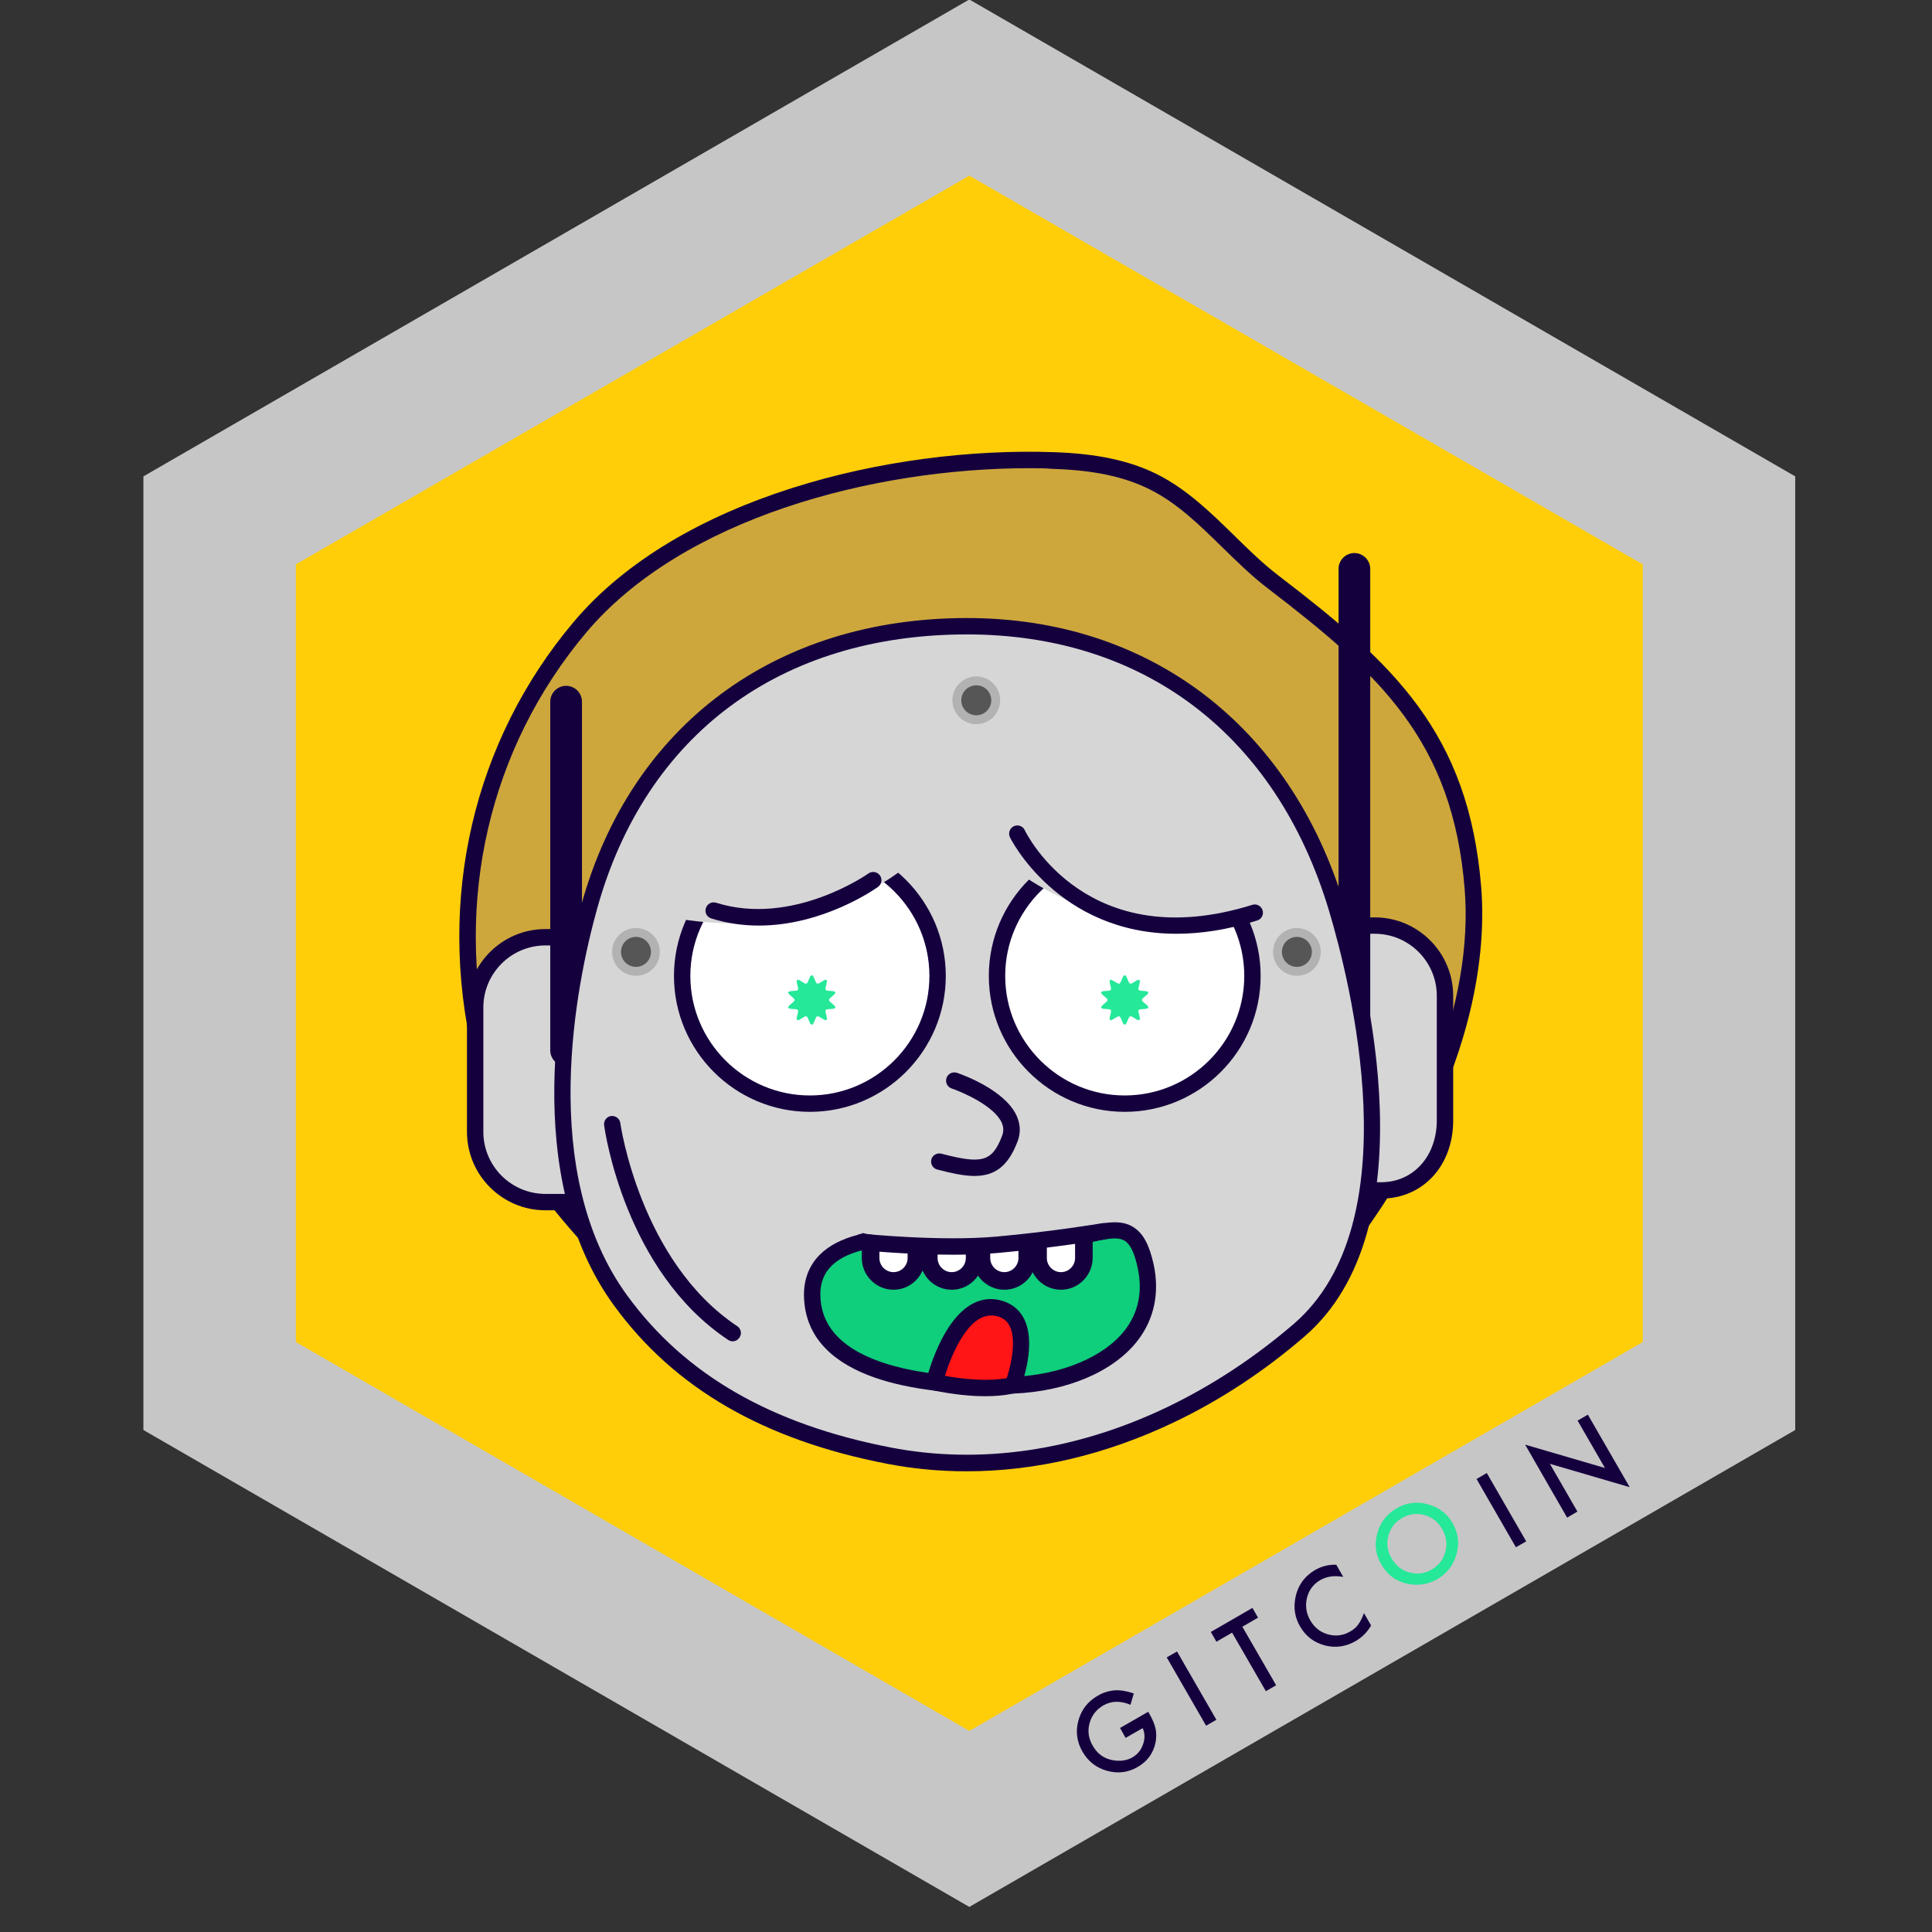<?xml version="1.0" encoding="utf-8"?>
<!-- Generator: Adobe Illustrator 23.0.4, SVG Export Plug-In . SVG Version: 6.00 Build 0)  -->
<svg version="1.1" id="Layer_1" xmlns="http://www.w3.org/2000/svg" xmlns:xlink="http://www.w3.org/1999/xlink" x="0px" y="0px"
	 viewBox="0 0 110.88 110.88" style="enable-background:new 0 0 110.88 110.88;" xml:space="preserve">
<rect x="0" y="0" width="110.88" height="110.88" fill="#333333" stroke="none"/>
<style type="text/css">
	.st0{fill:#C6C6C6;}
	.st1{fill:#FFCE08;}
	.st2{fill:#15003E;}
	.st3{fill:#25E899;}
	.st4{fill:#CEA73C;}
	.st5{fill:#D6D6D6;}
	.st6{fill:#FFFFFF;}
	.st7{fill:#B2B2B2;}
	.st8{fill:#565656;}
	.st9{fill:#0FCE7C;}
	.st10{fill:#FF1515;}
</style>
<g>
	<polygon class="st0" points="8.23,27.34 8.23,82.07 55.63,109.44 103.03,82.07 103.03,27.34 55.63,-0.03 	"/>
	<polygon class="st1" points="16.98,32.39 16.98,77.02 55.63,99.34 94.28,77.02 94.28,32.39 55.63,10.08 	"/>
	<path class="st2" d="M64.28,99.17l1.62-0.93l0.07,0.13c0.17,0.29,0.29,0.58,0.35,0.84c0.05,0.25,0.05,0.51,0,0.79
		c-0.13,0.62-0.47,1.09-1.03,1.41c-0.55,0.32-1.13,0.39-1.75,0.22c-0.62-0.17-1.09-0.54-1.41-1.09c-0.33-0.57-0.41-1.17-0.24-1.79
		c0.17-0.63,0.54-1.1,1.11-1.43c0.31-0.18,0.63-0.28,0.97-0.31c0.33-0.02,0.69,0.04,1.1,0.18l-0.19,0.65
		c-0.57-0.24-1.08-0.23-1.55,0.03c-0.41,0.24-0.68,0.58-0.8,1.03c-0.12,0.44-0.06,0.88,0.19,1.3c0.25,0.44,0.62,0.71,1.09,0.81
		c0.44,0.09,0.84,0.04,1.18-0.15c0.29-0.17,0.5-0.42,0.61-0.75c0.12-0.33,0.11-0.64-0.02-0.93l-0.98,0.56L64.28,99.17z"/>
	<path class="st2" d="M67.55,94.78l2.26,3.92l-0.59,0.34l-2.26-3.92L67.55,94.78z"/>
	<path class="st2" d="M71.3,93.36l1.94,3.36l-0.59,0.34l-1.94-3.36l-0.9,0.52l-0.32-0.56l2.39-1.38l0.32,0.56L71.3,93.36z"/>
	<path class="st2" d="M76.69,89.8l0.4,0.7c-0.51-0.09-0.94-0.03-1.31,0.18c-0.4,0.23-0.66,0.57-0.77,1.02
		c-0.11,0.45-0.05,0.88,0.19,1.3c0.24,0.41,0.58,0.68,1.02,0.8c0.44,0.12,0.86,0.07,1.26-0.16c0.21-0.12,0.37-0.26,0.47-0.41
		c0.06-0.08,0.12-0.17,0.17-0.28s0.11-0.23,0.16-0.37l0.41,0.71c-0.23,0.39-0.53,0.69-0.9,0.9c-0.56,0.32-1.15,0.4-1.77,0.24
		c-0.62-0.17-1.09-0.53-1.41-1.09c-0.29-0.5-0.38-1.04-0.27-1.62c0.13-0.71,0.52-1.26,1.16-1.63C75.86,89.89,76.25,89.79,76.69,89.8
		z"/>
	<path class="st3" d="M79.26,89.76c-0.32-0.55-0.39-1.14-0.21-1.77c0.17-0.63,0.54-1.1,1.11-1.43c0.56-0.32,1.15-0.4,1.78-0.23
		s1.11,0.53,1.43,1.09s0.4,1.16,0.22,1.78c-0.18,0.63-0.55,1.11-1.12,1.44c-0.51,0.29-1.06,0.38-1.67,0.26
		C80.14,90.77,79.62,90.39,79.26,89.76z M79.86,89.43c0.25,0.43,0.6,0.71,1.05,0.82c0.45,0.11,0.86,0.06,1.24-0.16
		c0.41-0.24,0.68-0.58,0.8-1.03s0.06-0.88-0.18-1.3c-0.24-0.42-0.58-0.69-1.02-0.81c-0.44-0.12-0.87-0.07-1.28,0.17
		c-0.41,0.23-0.67,0.58-0.79,1.02C79.56,88.59,79.62,89.01,79.86,89.43z"/>
	<path class="st2" d="M85.33,84.54l2.26,3.92L87,88.8l-2.26-3.92L85.33,84.54z"/>
	<path class="st2" d="M89.94,87.1l-2.41-4.19l4.58,1.34l-1.57-2.72l0.59-0.34l2.4,4.16l-4.58-1.34l1.58,2.74L89.94,87.1z"/>
	<g>
		<g>
			<path class="st4" d="M58.14,79.49c-6.99,0-14.61,0.67-20.27-4.44c-4.39-3.96-8.94-8.98-10.26-14.62
				c-2.01-8.63-0.07-17.6,5.66-24.42c6.02-7.17,18.17-9.9,27.17-9.59c1.98,0.07,4,0.34,5.77,1.23c2.68,1.35,4.49,3.93,6.87,5.75
				c6.5,4.98,10.76,8.89,11.46,17.58c0.61,7.61-3.48,15.63-8.29,21.66C71.6,78.48,64.76,79.49,58.14,79.49z"/>
			<path class="st2" d="M53.69,79.99c-5.76,0-11.53-0.43-16.14-4.59c-5.99-5.4-9.3-10.13-10.4-14.86c-2.09-8.95,0.01-18,5.76-24.83
				c6.03-7.18,18.18-10.08,27.55-9.76c2.5,0.08,4.4,0.49,5.97,1.28c1.7,0.86,3.07,2.2,4.39,3.49c0.81,0.8,1.65,1.62,2.55,2.31
				c6.57,5.03,10.93,9,11.64,17.92c0.31,3.89-0.37,11.93-8.39,21.99c-4.96,6.22-12.48,7.02-18.48,7.02l0,0
				c-0.72,0-1.45,0.01-2.18,0.01C55.21,79.98,54.45,79.99,53.69,79.99z M59.07,26.87c-8.92,0-19.89,2.85-25.44,9.45
				c-5.55,6.61-7.58,15.36-5.56,24.01c1.04,4.48,4.35,9.18,10.11,14.38c4.94,4.46,11.46,4.39,17.77,4.33
				c0.73-0.01,1.46-0.01,2.18-0.01l0,0c6.14,0,13.06-0.79,17.74-6.66c5.72-7.17,8.7-14.94,8.19-21.33
				c-0.68-8.54-4.91-12.37-11.27-17.25c-0.95-0.72-1.81-1.57-2.64-2.38c-1.33-1.3-2.58-2.53-4.16-3.32
				c-1.45-0.73-3.22-1.11-5.58-1.18C59.98,26.87,59.53,26.87,59.07,26.87z"/>
		</g>
		<g>
			<g>
				<path class="st5" d="M77.92,53.12h0.98c2.23,0,4.03,1.8,4.03,4.03v7.14c0,2.23-1.45,4.03-3.67,4.03h-2.91"/>
				<path class="st2" d="M79.26,68.79h-2.91c-0.26,0-0.47-0.21-0.47-0.47s0.21-0.47,0.47-0.47h2.91c1.86,0,3.2-1.5,3.2-3.56v-7.14
					c0-1.96-1.6-3.56-3.56-3.56h-0.98c-0.26,0-0.47-0.21-0.47-0.47c0-0.26,0.21-0.47,0.47-0.47h0.98c2.48,0,4.5,2.02,4.5,4.5v7.14
					C83.41,66.9,81.66,68.79,79.26,68.79z"/>
			</g>
			<g>
				<path class="st2" d="M77.73,60.48c-0.5,0-0.91-0.41-0.91-0.91V32.65c0-0.5,0.41-0.91,0.91-0.91s0.91,0.41,0.91,0.91v26.92
					C78.64,60.07,78.23,60.48,77.73,60.48z"/>
			</g>
		</g>
		<g>
			<g>
				<path class="st5" d="M32.35,53.79H31.3c-2.23,0-4.03,1.8-4.03,4.03v7.14c0,2.23,1.8,4.03,4.03,4.03h3.37"/>
				<path class="st2" d="M34.66,69.46H31.3c-2.48,0-4.5-2.02-4.5-4.5v-7.14c0-2.48,2.02-4.5,4.5-4.5h1.05
					c0.26,0,0.47,0.21,0.47,0.47c0,0.26-0.21,0.47-0.47,0.47H31.3c-1.96,0-3.56,1.6-3.56,3.56v7.14c0,1.96,1.6,3.56,3.56,3.56h3.37
					c0.26,0,0.47,0.21,0.47,0.47S34.92,69.46,34.66,69.46z"/>
			</g>
			<g>
				<path class="st2" d="M32.49,61.19c-0.5,0-0.91-0.41-0.91-0.91V40.27c0-0.5,0.41-0.91,0.91-0.91s0.91,0.41,0.91,0.91v20.01
					C33.39,60.79,32.99,61.19,32.49,61.19z"/>
			</g>
		</g>
		<g>
			<path class="st5" d="M35.63,74.66c-4.62-6.33-3.67-15.95-1.81-22.63c2.87-10.32,11.01-16.09,21.68-16.09
				c10.56,0,18.21,6.19,21.21,16.14c2.11,7,4.04,18.93-2.16,24.27c-2.23,1.92-4.71,3.57-7.36,4.84c-5.01,2.4-10.68,3.42-16.17,2.35
				C44.87,82.35,39.37,79.78,35.63,74.66z"/>
			<path class="st2" d="M55.48,84.44c-1.54,0-3.06-0.14-4.56-0.43c-7.09-1.37-12.22-4.34-15.67-9.07
				c-5.42-7.41-3.12-18.58-1.88-23.03C36.22,41.62,44.5,35.47,55.5,35.47c10.45,0,18.55,6.16,21.66,16.48
				c1.28,4.24,4.89,18.57-2.3,24.76c-2.32,2-4.83,3.65-7.47,4.91C63.48,83.49,59.43,84.44,55.48,84.44z M55.5,36.41
				c-10.71,0-18.45,5.74-21.23,15.74c-1.2,4.32-3.44,15.14,1.74,22.22l0,0c3.31,4.53,8.24,7.37,15.09,8.7
				c5.14,1,10.64,0.2,15.88-2.31c2.56-1.23,5-2.83,7.26-4.77c6.77-5.82,3.25-19.67,2.02-23.77C73.23,42.18,65.66,36.41,55.5,36.41z"
				/>
		</g>
		<g>
			<g>
				<circle class="st6" cx="64.55" cy="56.01" r="7.33"/>
				<path class="st2" d="M64.55,63.81c-4.3,0-7.8-3.5-7.8-7.8s3.5-7.8,7.8-7.8s7.8,3.5,7.8,7.8S68.85,63.81,64.55,63.81z
					 M64.55,49.15c-3.78,0-6.86,3.08-6.86,6.86s3.08,6.86,6.86,6.86s6.86-3.08,6.86-6.86S68.33,49.15,64.55,49.15z"/>
			</g>
			<g>
				<path class="st3" d="M64.55,55.97c0.13,0,0.19,0.44,0.31,0.48c0.12,0.04,0.43-0.28,0.53-0.21s-0.11,0.47-0.04,0.57
					s0.51,0.02,0.55,0.14s-0.36,0.31-0.36,0.44c0,0.13,0.4,0.32,0.36,0.44s-0.48,0.04-0.55,0.14s0.14,0.49,0.04,0.57
					c-0.1,0.07-0.41-0.25-0.53-0.21c-0.12,0.04-0.18,0.48-0.31,0.48s-0.19-0.44-0.31-0.48c-0.12-0.04-0.43,0.28-0.53,0.21
					s0.11-0.47,0.04-0.57s-0.51-0.02-0.55-0.14s0.36-0.31,0.36-0.44c0-0.13-0.4-0.32-0.36-0.44s0.48-0.04,0.55-0.14
					s-0.14-0.49-0.04-0.57c0.1-0.07,0.41,0.25,0.53,0.21S64.42,55.97,64.55,55.97z"/>
			</g>
			<g>
				<circle class="st6" cx="46.48" cy="56.01" r="7.33"/>
				<path class="st2" d="M46.48,63.81c-4.3,0-7.8-3.5-7.8-7.8s3.5-7.8,7.8-7.8s7.8,3.5,7.8,7.8S50.78,63.81,46.48,63.81z
					 M46.48,49.15c-3.78,0-6.86,3.08-6.86,6.86s3.08,6.86,6.86,6.86c3.78,0,6.86-3.08,6.86-6.86S50.26,49.15,46.48,49.15z"/>
			</g>
			<g>
				<path class="st3" d="M46.59,55.97c0.13,0,0.19,0.44,0.31,0.48c0.12,0.04,0.43-0.28,0.53-0.21s-0.11,0.47-0.04,0.57
					s0.51,0.02,0.55,0.14s-0.36,0.31-0.36,0.44c0,0.13,0.4,0.32,0.36,0.44s-0.48,0.04-0.55,0.14s0.14,0.49,0.04,0.57
					c-0.1,0.07-0.41-0.25-0.53-0.21s-0.18,0.48-0.31,0.48s-0.19-0.44-0.31-0.48c-0.12-0.04-0.43,0.28-0.53,0.21s0.11-0.47,0.04-0.57
					s-0.51-0.02-0.55-0.14s0.36-0.31,0.36-0.44c0-0.13-0.4-0.32-0.36-0.44s0.48-0.04,0.55-0.14s-0.14-0.49-0.04-0.57
					c0.1-0.07,0.41,0.25,0.53,0.21C46.4,56.41,46.46,55.97,46.59,55.97z"/>
			</g>
		</g>
		<g>
			<path class="st5" d="M54.77,62.03c0,0,3.92,1.32,3.2,3.3c-0.73,1.97-1.82,1.92-4.06,1.34"/>
			<path class="st2" d="M55.94,67.49c-0.63,0-1.34-0.16-2.15-0.37c-0.25-0.06-0.4-0.32-0.34-0.57s0.32-0.4,0.57-0.34
				c2.27,0.59,2.92,0.52,3.5-1.05c0.09-0.25,0.08-0.49-0.04-0.75c-0.45-0.95-2.22-1.72-2.86-1.94c-0.25-0.08-0.38-0.35-0.3-0.6
				s0.35-0.38,0.6-0.3c0.27,0.09,2.7,0.95,3.41,2.43c0.23,0.49,0.26,0.99,0.08,1.48C57.84,67.01,57.03,67.48,55.94,67.49z"/>
		</g>
		<g>
			<path class="st5" d="M36.6,52.15c0,0,9.66,3.53,17.03-3.83c0,0-3.54-5.21-9.6-3.5S36.6,52.15,36.6,52.15z"/>
		</g>
		<g>
			<path class="st5" d="M73.42,52.15c0,0-9.66,3.53-17.03-3.83c0,0,3.54-5.21,9.6-3.5S73.42,52.15,73.42,52.15z"/>
		</g>
		<g>
			<path class="st5" d="M72,52.38c-9.93,3.1-13.62-4.53-13.62-4.53"/>
			<path class="st2" d="M67.52,53.59c-6.8,0-9.53-5.47-9.56-5.54c-0.11-0.23-0.01-0.52,0.22-0.63s0.52-0.02,0.63,0.22
				c0.14,0.3,3.64,7.23,13.06,4.29c0.25-0.08,0.51,0.06,0.59,0.31c0.08,0.25-0.06,0.51-0.31,0.59
				C70.43,53.37,68.89,53.59,67.52,53.59z"/>
		</g>
		<g>
			<path class="st5" d="M50.12,50.51c0,0-4.48,3.22-9.16,1.74"/>
			<path class="st2" d="M43.55,53.12c-0.88,0-1.8-0.12-2.73-0.41c-0.25-0.08-0.39-0.34-0.31-0.59c0.08-0.25,0.34-0.39,0.59-0.31
				c4.39,1.38,8.7-1.65,8.74-1.68c0.21-0.15,0.51-0.1,0.66,0.11s0.1,0.51-0.11,0.66C50.24,51.01,47.25,53.12,43.55,53.12z"/>
		</g>
		<g>
			<g>
				<g>
					<circle class="st7" cx="36.5" cy="54.63" r="1.37"/>
				</g>
				<g>
					<circle class="st8" cx="36.5" cy="54.63" r="0.86"/>
				</g>
			</g>
			<g>
				<g>
					<circle class="st7" cx="74.43" cy="54.63" r="1.37"/>
				</g>
				<g>
					<circle class="st8" cx="74.43" cy="54.63" r="0.86"/>
				</g>
			</g>
			<g>
				<g>
					<circle class="st7" cx="56.03" cy="40.19" r="1.37"/>
				</g>
				<g>
					<circle class="st8" cx="56.03" cy="40.19" r="0.86"/>
				</g>
			</g>
		</g>
		<g>
			<path class="st9" d="M46.94,72.92c1.37-2.51,6.67-1.95,8.79-1.61c6.6,1.07,9.1-3,10.03,1.34c0.94,4.34-3.32,6.68-7.61,6.84
				c-3.27,0.13-11.21-0.1-11.52-4.93C46.57,73.91,46.69,73.36,46.94,72.92z"/>
			<path class="st2" d="M56.9,79.99c-3.89,0-10.45-0.7-10.75-5.39c-0.05-0.72,0.08-1.36,0.38-1.9l0,0c1.52-2.78,6.99-2.22,9.27-1.84
				c2.76,0.45,4.8-0.04,6.28-0.39c1.23-0.29,2.21-0.53,2.97-0.04c0.56,0.35,0.91,1.01,1.16,2.14c0.35,1.63,0.03,3.14-0.92,4.37
				c-1.38,1.78-4.05,2.92-7.14,3.04C57.78,79.98,57.36,79.99,56.9,79.99z M47.35,73.14c-0.21,0.38-0.3,0.85-0.26,1.39
				c0.3,4.55,8.52,4.58,11.03,4.49c2.77-0.11,5.23-1.13,6.43-2.67c0.79-1.02,1.04-2.23,0.74-3.6c-0.18-0.84-0.42-1.34-0.74-1.54
				c-0.43-0.27-1.2-0.09-2.25,0.16c-1.56,0.37-3.71,0.89-6.65,0.41C54.02,71.51,48.62,70.83,47.35,73.14L47.35,73.14z"/>
		</g>
		<g>
			<path class="st10" d="M53.63,79.33c0,0,1.15-4.75,3.59-4.27s0.92,4.43,0.92,4.43S56.67,79.97,53.63,79.33z"/>
			<path class="st2" d="M56.54,80.13c-0.75,0-1.75-0.08-3.01-0.34l-0.48-0.1l0.11-0.47c0.05-0.21,1.28-5.18,4.14-4.62
				c0.64,0.13,1.14,0.48,1.43,1.01c0.8,1.44-0.07,3.79-0.17,4.05l-0.08,0.21l-0.21,0.07C58.24,79.95,57.67,80.13,56.54,80.13z
				 M54.23,78.96c1.94,0.35,3.1,0.22,3.55,0.13c0.24-0.74,0.59-2.23,0.14-3.03c-0.16-0.29-0.41-0.47-0.79-0.54
				C55.58,75.22,54.58,77.86,54.23,78.96z"/>
		</g>
		<g>
			<path class="st2" d="M42.05,76.98c-0.09,0-0.18-0.03-0.26-0.08c-5.93-3.95-7.07-11.98-7.12-12.32c-0.03-0.26,0.15-0.5,0.4-0.53
				c0.26-0.03,0.5,0.15,0.53,0.4c0.01,0.08,1.14,7.95,6.71,11.66c0.22,0.14,0.28,0.44,0.13,0.65C42.35,76.9,42.2,76.98,42.05,76.98z
				"/>
		</g>
		<g>
			<path class="st6" d="M51.28,73.52L51.28,73.52c-0.73,0-1.32-0.59-1.32-1.32v-1.13c0-0.73,0.59-1.32,1.32-1.32l0,0
				c0.73,0,1.32,0.59,1.32,1.32v1.13C52.59,72.93,52,73.52,51.28,73.52z"/>
			<path class="st2" d="M51.28,74.02c-1,0-1.82-0.82-1.82-1.82v-1.13c0-1,0.81-1.82,1.82-1.82c1,0,1.82,0.82,1.82,1.82v1.13
				C53.09,73.2,52.28,74.02,51.28,74.02z M51.28,70.26c-0.45,0-0.81,0.37-0.81,0.81v1.13c0,0.45,0.37,0.81,0.81,0.81
				c0.45,0,0.81-0.37,0.81-0.81v-1.13C52.09,70.62,51.73,70.26,51.28,70.26z"/>
		</g>
		<g>
			<path class="st6" d="M54.62,73.52L54.62,73.52c-0.73,0-1.32-0.59-1.32-1.32v-1.13c0-0.73,0.59-1.32,1.32-1.32l0,0
				c0.73,0,1.32,0.59,1.32,1.32v1.13C55.94,72.93,55.35,73.52,54.62,73.52z"/>
			<path class="st2" d="M54.62,74.02c-1,0-1.82-0.82-1.82-1.82v-1.13c0-1,0.82-1.82,1.82-1.82s1.82,0.82,1.82,1.82v1.13
				C56.44,73.2,55.62,74.02,54.62,74.02z M54.62,70.26c-0.45,0-0.81,0.37-0.81,0.81v1.13c0,0.45,0.37,0.81,0.81,0.81
				c0.45,0,0.81-0.37,0.81-0.81v-1.13C55.44,70.62,55.07,70.26,54.62,70.26z"/>
		</g>
		<g>
			<path class="st6" d="M57.64,73.52L57.64,73.52c-0.73,0-1.32-0.59-1.32-1.32v-1.13c0-0.73,0.59-1.32,1.32-1.32l0,0
				c0.73,0,1.32,0.59,1.32,1.32v1.13C58.96,72.93,58.37,73.52,57.64,73.52z"/>
			<path class="st2" d="M57.64,74.02c-1,0-1.82-0.82-1.82-1.82v-1.13c0-1,0.81-1.82,1.82-1.82s1.82,0.82,1.82,1.82v1.13
				C59.46,73.2,58.65,74.02,57.64,74.02z M57.64,70.26c-0.45,0-0.81,0.37-0.81,0.81v1.13c0,0.45,0.37,0.81,0.81,0.81
				c0.45,0,0.81-0.37,0.81-0.81v-1.13C58.46,70.62,58.09,70.26,57.64,70.26z"/>
		</g>
		<g>
			<path class="st6" d="M60.89,73.52L60.89,73.52c-0.73,0-1.32-0.59-1.32-1.32v-1.13c0-0.73,0.59-1.32,1.32-1.32l0,0
				c0.73,0,1.32,0.59,1.32,1.32v1.13C62.2,72.93,61.61,73.52,60.89,73.52z"/>
			<path class="st2" d="M60.89,74.02c-1,0-1.82-0.82-1.82-1.82v-1.13c0-1,0.81-1.82,1.82-1.82s1.82,0.82,1.82,1.82v1.13
				C62.7,73.2,61.89,74.02,60.89,74.02z M60.89,70.26c-0.45,0-0.81,0.37-0.81,0.81v1.13c0,0.45,0.37,0.81,0.81,0.81
				c0.45,0,0.81-0.37,0.81-0.81v-1.13C61.7,70.62,61.34,70.26,60.89,70.26z"/>
		</g>
		<g>
			<path class="st5" d="M47.8,70.27c0,0,2.33,1.19,8.53,0.8c5.86-0.36,8.57-1.32,8.57-1.32l-4.01-2.14l-8.29,0.32L47.8,70.27z"/>
		</g>
		<g>
			<path class="st2" d="M54.67,72.01c-2.62,0-5.09-0.25-5.23-0.26c-0.26-0.03-0.45-0.26-0.42-0.52c0.03-0.26,0.25-0.45,0.52-0.42
				c0.04,0,4.44,0.45,7.64,0.16c3.15-0.28,6.06-0.76,6.09-0.77c0.26-0.04,0.5,0.13,0.54,0.39s-0.13,0.5-0.39,0.54
				c-0.03,0-2.97,0.49-6.16,0.78C56.44,71.98,55.54,72.01,54.67,72.01z"/>
		</g>
	</g>
</g>
</svg>
